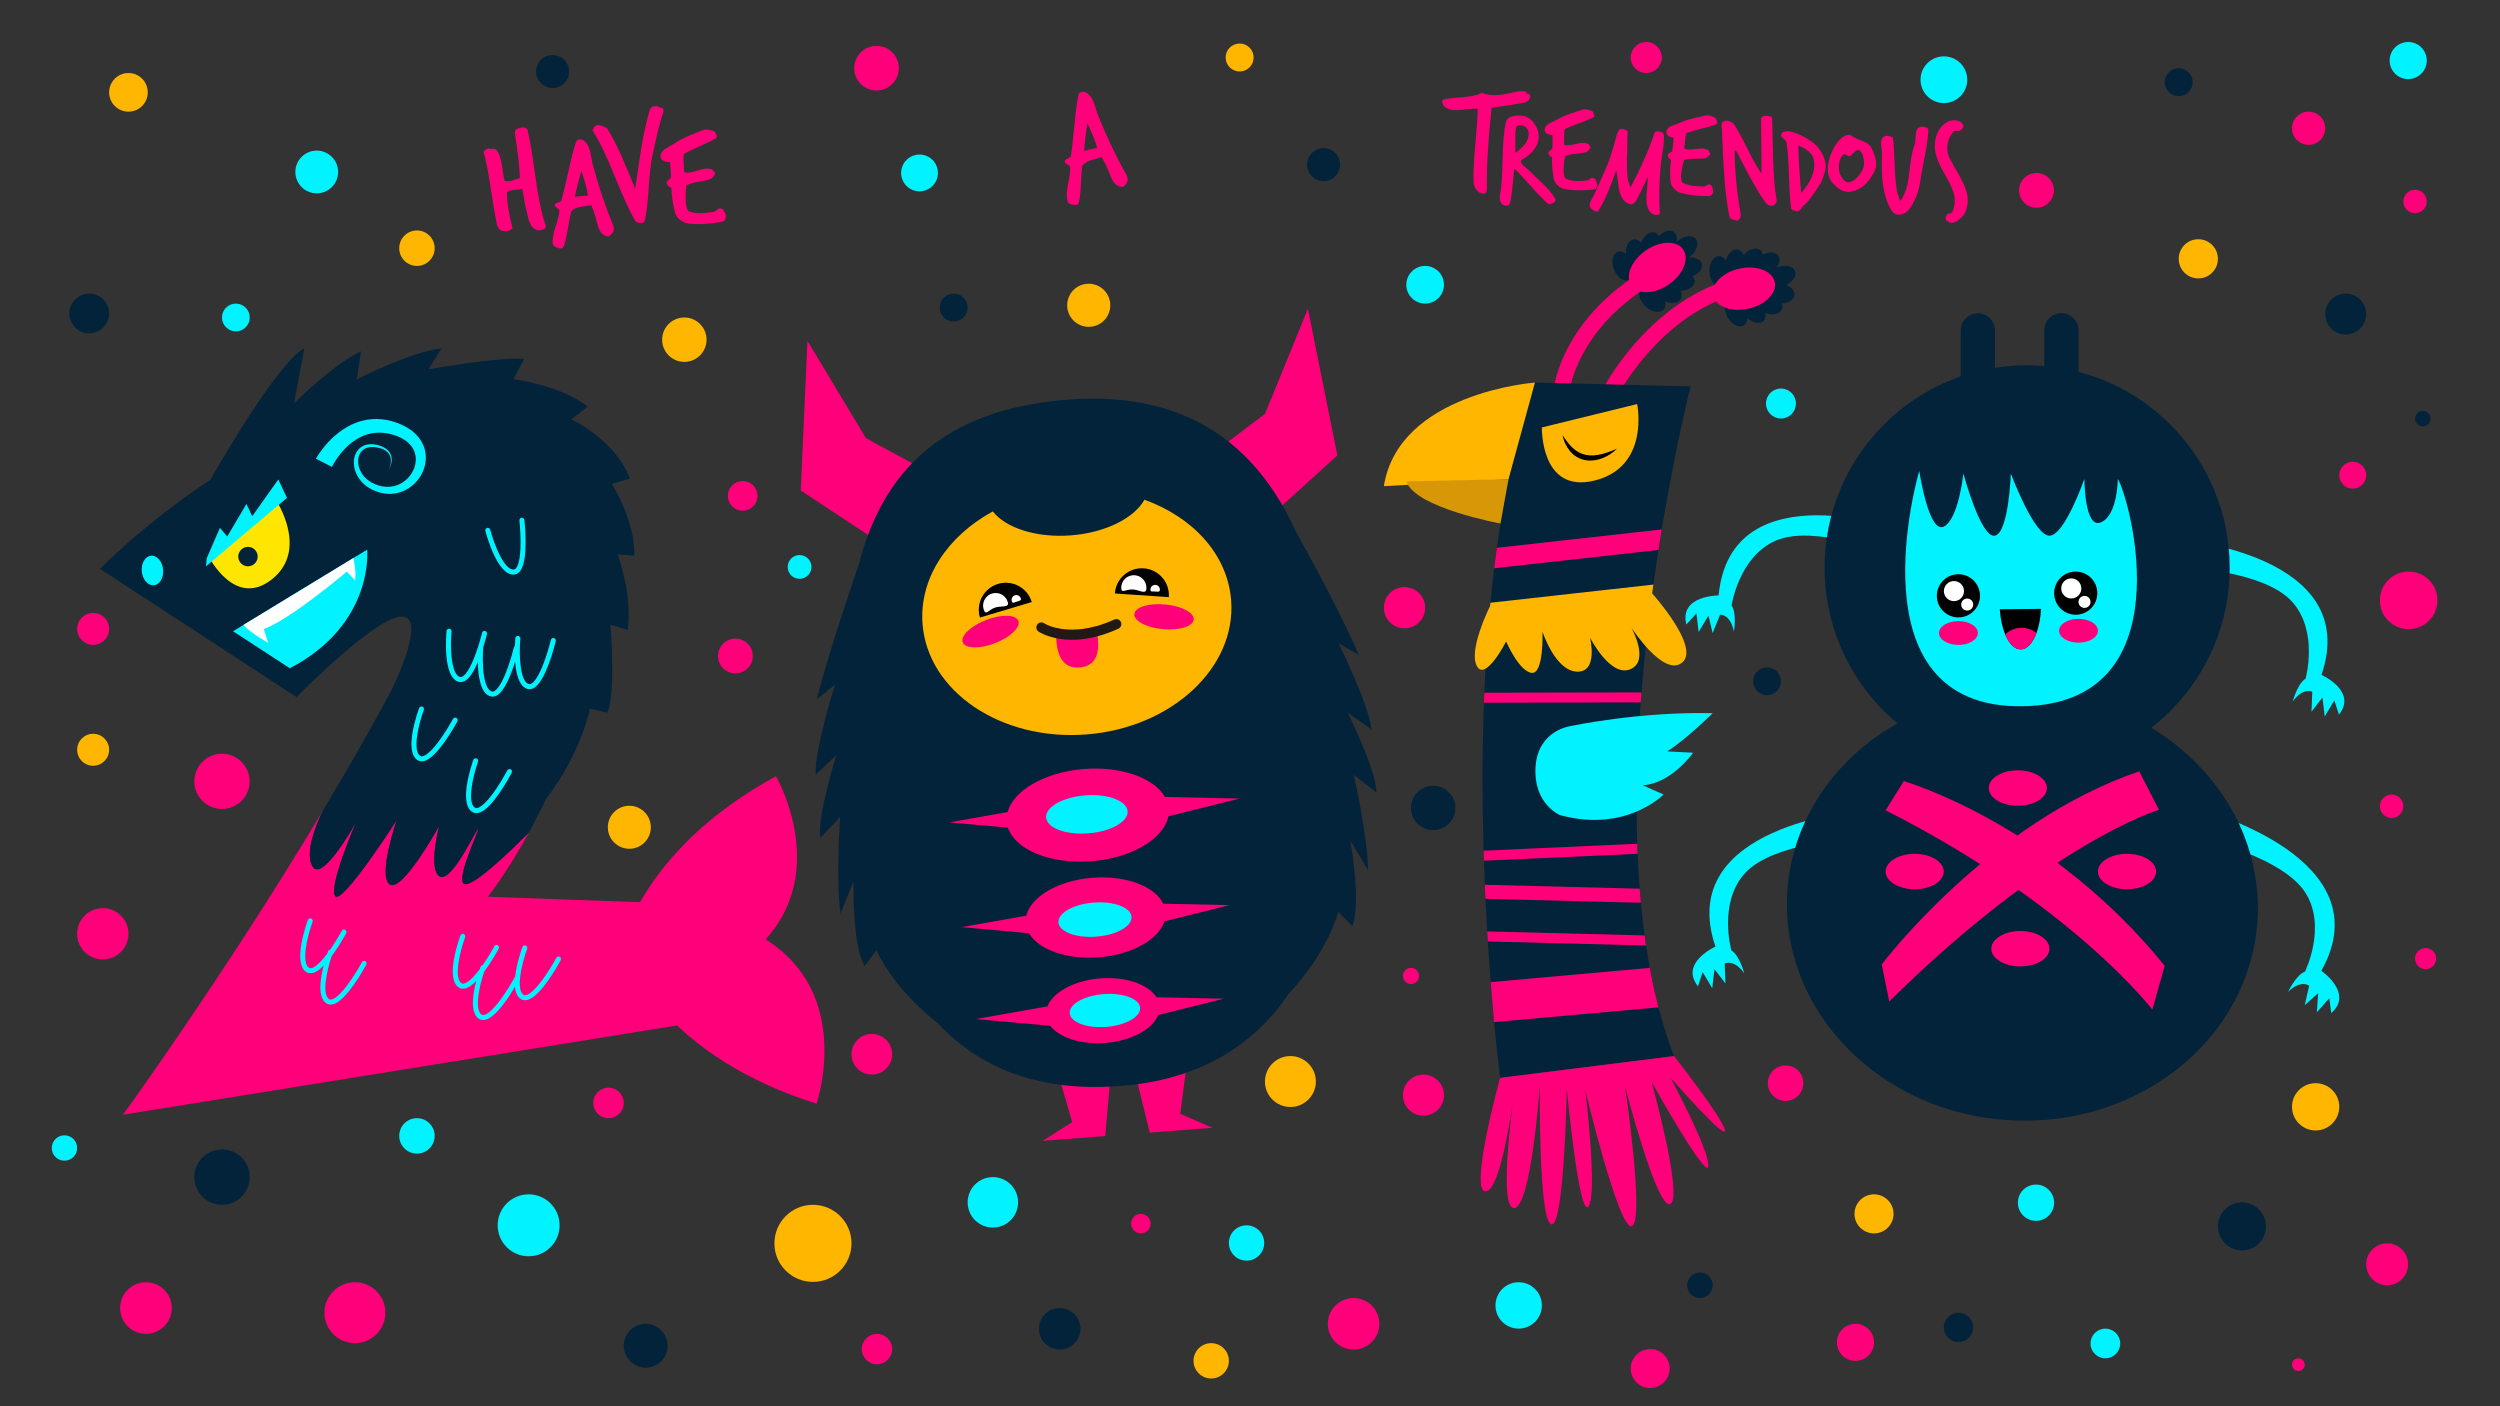 <?xml version="1.0" encoding="utf-8"?>
<!-- Generator: Adobe Illustrator 16.0.0, SVG Export Plug-In . SVG Version: 6.00 Build 0)  -->
<!DOCTYPE svg PUBLIC "-//W3C//DTD SVG 1.1//EN" "http://www.w3.org/Graphics/SVG/1.1/DTD/svg11.dtd">
<svg version="1.1" id="Capa_1" xmlns="http://www.w3.org/2000/svg" xmlns:xlink="http://www.w3.org/1999/xlink" x="0px" y="0px"
	 width="2560px" height="1440px" viewBox="0 0 2560 1440" enable-background="new 0 0 2560 1440" xml:space="preserve">
<rect x="0" y="0" width="2560" height="1440" fill="#333333" stroke="none"/>
<path fill="#03233A" d="M1828.904,291.875c7.039-3.342,11.116-9.533,9.222-14.381c-2.031-5.196-10.149-6.878-18.133-3.758
	c-0.303,0.118-0.591,0.251-0.883,0.379c3.238-4.47,4.062-9.457,1.621-12.684c-2.918-3.858-9.523-3.926-15.686-0.506
	c-0.354-2.123-1.296-3.917-2.872-5.091c-4.241-3.159-11.448-0.735-16.549,5.382c-1.338-3.109-3.553-5.27-6.325-5.733
	c-4.943-0.825-9.959,4.031-11.952,11.155c-1.95-2.809-4.578-4.5-7.409-4.385c-5.574,0.229-9.809,7.356-9.457,15.921
	c0.351,8.565,5.153,15.323,10.727,15.095c4.097-0.168,7.461-4.067,8.822-9.519c1.165,1.245,2.567,2.085,4.161,2.351
	c3.448,0.575,6.936-1.61,9.406-5.402c0.013,0.009,0.021,0.021,0.034,0.03c3.069,2.286,7.691,1.651,11.945-1.19
	c0.124,0.208,0.246,0.419,0.395,0.615c2.7,3.571,8.562,3.893,14.305,1.21c-1.501,2.479-1.971,5.108-1.063,7.43
	c0.565,1.449,1.618,2.613,2.995,3.487c-3.192,1.558-5.335,3.991-5.602,6.895c-0.023,0.245-0.015,0.487-0.011,0.73
	c-5.113-0.171-9.375,1.729-10.776,5.289c-0.006,0.014-0.008,0.029-0.014,0.043c-4.1-1.918-8.214-1.935-10.84,0.372
	c-1.214,1.066-1.963,2.52-2.296,4.192c-4.032-3.913-8.947-5.451-12.516-3.433c-4.855,2.746-5.371,11.021-1.151,18.482
	s11.577,11.284,16.433,8.538c2.466-1.395,3.807-4.218,3.982-7.634c5.451,5.001,12.272,6.481,16.038,3.173
	c2.111-1.855,2.854-4.86,2.35-8.207c7.561,2.507,14.961,0.764,16.898-4.157c0.719-1.829,0.574-3.85-0.246-5.84
	c7.039-0.345,12.615-3.887,13.06-8.704C1837.902,297.848,1834.326,293.91,1828.904,291.875z"/>
<path fill="#03233A" d="M1742.745,270.328c-1.093-4.505-6.682-7.159-13.318-6.771c0.573-0.403,1.142-0.827,1.694-1.295
	c6.543-5.538,8.925-13.479,5.32-17.738c-3.604-4.258-11.83-3.22-18.373,2.318c-0.458,0.388-0.891,0.791-1.308,1.2
	c0.913-4.566-0.086-8.682-3.046-10.679c-4.01-2.706-10.281-0.629-15.004,4.602c-1.021-1.894-2.494-3.286-4.365-3.886
	c-5.037-1.615-11.069,3.013-13.914,10.452c-2.272-2.508-5.068-3.835-7.841-3.375c-4.944,0.821-8.116,7.039-7.694,14.425
	c-2.756-2.026-5.79-2.774-8.43-1.748c-5.2,2.021-6.896,10.137-3.791,18.126c3.106,7.989,9.84,12.827,15.039,10.806
	c3.82-1.485,5.74-6.265,5.263-11.863c1.506,0.801,3.104,1.141,4.698,0.876c3.448-0.573,6.04-3.77,7.149-8.158
	c0.015,0.005,0.027,0.012,0.042,0.017c3.644,1.168,7.812-0.93,10.916-4.996c0.185,0.157,0.368,0.317,0.572,0.454
	c3.941,2.659,10.065,0.693,14.758-4.343c-0.188,2.234,0.322,4.276,1.635,5.827c1.326,1.566,3.279,2.41,5.542,2.583
	c-4.241,2.8-6.609,6.785-5.712,10.485c0.059,0.239,0.145,0.466,0.228,0.694c-4.893,1.495-8.31,4.672-8.482,8.495
	c-0.001,0.015,0.002,0.03,0.001,0.045c-4.499-0.486-8.398,0.83-10.135,3.864c-0.803,1.402-1.04,3.02-0.813,4.71
	c-5.082-2.396-10.231-2.259-12.953,0.806c-3.704,4.171-1.512,12.167,4.897,17.859c6.409,5.692,14.607,6.925,18.313,2.754
	c1.881-2.118,2.235-5.224,1.295-8.512c6.777,2.966,13.71,2.156,16.2-2.193c1.396-2.439,1.126-5.522-0.435-8.525
	c7.964-0.078,14.401-4.124,14.641-9.407c0.088-1.963-0.705-3.829-2.124-5.446C1739.757,280.187,1743.886,275.029,1742.745,270.328z"
	/>
<polygon fill="#FF007A" points="1216.944,1076.538 1208.547,1140.549 1241.582,1154.853 1177.341,1159.8 1159.414,1087.002 "/>
<polygon fill="#FF007A" points="1079.881,1087.092 1097.98,1149.063 1067.524,1168.256 1131.766,1163.309 1138.335,1088.626 "/>
<path fill="#00F3FF" d="M2228.848,552.056c0,0,190.757,14.542,148.344,139.022c0,0,37.054,16.539,17.93,40.701l-4.771-14.601
	l-9.848,16.504l-2.283-19.503l-11.259,14.649l0.782-20.397c0,0-9.261-5.097-20.017,10.004c0,0,4.834-18.539,13.15-23.431
	c0,0,13.838-48.894-14.229-79.337s-108.064-35.965-123.971-34.351L2228.848,552.056z"/>
<path fill="#00F3FF" d="M1952.198,543.793c0,0-179.931-64.995-192.318,65.929c0,0-40.577-0.118-33.048,29.763l10.34-11.358
	l2.21,19.091l10.083-16.85l4.258,17.98l7.655-18.924c0,0,10.536-0.849,14.149,17.335c0,0,3.198-18.89-2.38-26.763
	c0,0,7.438-50.267,45.524-66.516c38.086-16.249,113.307,11.534,127.15,19.531L1952.198,543.793z"/>
<path fill="#00F3FF" d="M1904.856,830.174c0,0-190.744,14.699-148.229,139.146c0,0-37.04,16.569-17.896,40.715l4.758-14.604
	l9.861,16.495l2.268-19.505l11.271,14.641l-0.8-20.397c0,0,9.256-5.104,20.024,9.987c0,0-4.848-18.534-13.17-23.42
	c0,0-13.877-48.882,14.165-79.349s108.034-36.054,123.941-34.453L1904.856,830.174z"/>
<path fill="#00F3FF" d="M2256.766,830.174c0,0,184.838,49.34,120.277,163.91c0,0,33.385,23.064,10.146,43.302l-2.007-15.229
	l-12.712,14.414l1.339-19.591l-13.759,12.332l4.517-19.907c0,0-8.167-6.711-21.514,6.156c0,0,8.157-17.335,17.231-20.616
	c0,0,22.584-45.52,0.588-80.601c-21.997-35.082-99.617-55.206-115.549-56.542L2256.766,830.174z"/>
<polygon fill="#FF007A" points="1210.672,488.074 1295.412,423.699 1339.304,316.217 1369.447,466.374 1268.078,558.232 "/>
<polygon fill="#FF007A" points="980.522,499.479 886.753,448.744 826.813,349.066 820.001,502.349 934.449,577.744 "/>
<path fill="#FF007A" d="M1723.498,255.323c-6.681-9.514-23.947-8.904-38.566,1.361c-11.929,8.376-18.404,20.593-16.756,29.975
	c-68.105,48.011-76.401,106.542-76.732,109.109l16.294,2.1c0.072-0.562,7.802-55.076,72.112-99.323
	c8.224,2.071,19.356-0.443,29.275-7.408C1723.744,280.872,1730.179,264.837,1723.498,255.323z"/>
<path fill="#FF007A" d="M1817.353,288.72c-2.475-11.358-18.63-17.484-36.084-13.681c-11.718,2.553-21.033,8.934-25.147,16.288
	c-36.844,14.963-64.47,40.374-81.977,60.421c-21.844,25.012-32.855,46.805-33.313,47.72l14.692,7.352
	c0.376-0.75,34.915-68.453,101.701-98.133c5.98,7.227,19.076,10.521,33.007,7.486C1807.686,312.37,1819.828,300.079,1817.353,288.72
	z"/>
<circle fill="#03233A" cx="2075.772" cy="581.402" r="207.414"/>
<ellipse transform="matrix(0.999 0.049 -0.049 0.999 47.377 -99.342)" fill="#03233A" cx="2071.039" cy="926.721" rx="241.143" ry="219.596"/>
<path fill="#03233A" d="M1698.309,1031.533c4.479,17.315,9.735,33.992,15.854,49.88l-178.05,22.286c0,0-2.771-21.187-6.144-57.076
	c-0.602-6.362-1.213-13.197-1.844-20.454c-0.559-6.485-1.118-13.319-1.67-20.471c-1.015-12.896-2.015-26.827-2.951-41.631
	c-0.103-1.697-0.214-3.415-0.314-5.144c-0.111-1.708-0.213-3.415-0.314-5.144c-0.637-10.729-1.244-21.878-1.79-33.385
	c-0.115-2.386-0.221-4.781-0.325-7.198c-0.115-2.386-0.22-4.781-0.324-7.197c-0.334-8.051-0.645-16.255-0.92-24.612
	c-0.06-1.706-0.109-3.423-0.17-5.14c-0.05-1.706-0.1-3.412-0.15-5.129c-1.373-47.271-1.595-98.767,0.342-151.523
	c0.063-1.703,0.125-3.417,0.199-5.141c0.063-1.704,0.136-3.417,0.209-5.13c1.135-27.078,2.852-54.449,5.283-81.689
	c0.156-1.732,0.313-3.474,0.479-5.216c0.156-1.743,0.322-3.484,0.489-5.227c1.146-11.814,2.414-23.595,3.845-35.299
	c0.426-3.502,0.861-6.994,1.317-10.475c0.446-3.502,0.913-6.993,1.4-10.483c8.324-60.178,20.813-118.074,38.998-169.174
	l159.424,3.957c0,0-15.11,59.229-29.527,146.392v0.01c-0.579,3.457-1.149,6.966-1.72,10.516c-0.559,3.468-1.107,6.967-1.658,10.518
	c-1.783,11.439-3.525,23.279-5.214,35.45c-0.238,1.74-0.478,3.491-0.716,5.251c-0.239,1.74-0.478,3.48-0.706,5.241
	c-4.214,31.551-7.965,65.189-10.747,99.898c-0.136,1.702-0.271,3.414-0.395,5.126c-0.135,1.712-0.26,3.424-0.395,5.136
	c-3.496,47.314-5.115,96.412-3.573,144.756c0.061,1.706,0.121,3.423,0.182,5.13c0.061,1.706,0.131,3.423,0.201,5.13
	c0.504,11.989,1.193,23.921,2.122,35.756c0.187,2.408,0.384,4.806,0.581,7.204c0.207,2.408,0.425,4.807,0.653,7.206
	c1.056,11.263,2.329,22.418,3.823,33.435c0.234,1.722,0.469,3.433,0.714,5.154c0.245,1.721,0.5,3.442,0.756,5.154
	c1.164,7.722,2.433,15.354,3.827,22.907c1.269,6.831,2.631,13.582,4.099,20.254
	C1694.984,1018.159,1696.594,1024.896,1698.309,1031.533z"/>
<path fill="#03233A" d="M1380.347,730.111l23.941,16.693c-1.813-23.547-33.556-88.042-33.556-88.042l20.563,11.805
	c-20.078-47.887-64.261-126.084-64.261-126.084l-0.001,0.004c-40.652-89.451-112.504-144.616-233.999-135.26
	c-128.483,9.894-189.249,74.611-213.484,168.21c-0.003,0.008-30.589,88.147-43.099,138.541l18.513-14.813
	c0,0-21.494,68.595-19.681,92.142l21.104-20.162c0,0-20.627,66.469-16.137,84.66l20.001-21.107c0,0-4.484,62.136,0.401,98.834
	l13.361-32.954c0,0-1.624,65.005,11.372,86.661l12.126-16.382c0,0,14.653,37.026,62.931,75.079l0,0
	c42.862,45.785,103.224,70.539,186.711,64.11c80.702-6.214,136.552-41.043,172.556-94.584
	c41.777-44.938,50.573-83.696,50.573-83.696l14.491,14.332c9.527-23.391-2.03-87.381-2.03-87.381l18.249,30.521
	c-0.791-37.014-14.734-97.73-14.734-97.73l22.997,17.796C1410.907,792.639,1380.347,730.111,1380.347,730.111z"/>
<path fill="#FFB600" d="M1571.754,391.762c0,0-139.558,10.231-154.668,106.063l127.627-7.083L1571.754,391.762z"/>
<path fill="#D89707" d="M1536.463,536.066c0,0-87.354-15.876-96.412-43.149l104.662-2.176L1536.463,536.066z"/>
<path fill="#FFB600" d="M1578.88,437.701l97.563-23.954c0,0,13.559,64.91-44.477,78.541
	C1577.206,505.15,1578.88,437.701,1578.88,437.701z"/>
<path d="M1655.799,459.383c-4.033,4.237-9.087,7.489-14.647,9.694c-5.535,2.211-11.862,3.269-18.088,2.046
	c-6.219-1.165-11.929-4.775-15.692-9.56c-3.847-4.745-6.258-10.297-7.372-16.015c3.19,4.874,6.505,9.457,10.445,13.135
	c3.947,3.669,8.589,6.167,13.645,7.142c5.06,1.021,10.458,0.496,15.792-0.748C1645.219,463.773,1650.504,461.775,1655.799,459.383z"
	/>
<path fill="#00F3FF" d="M1609.013,743.359c0,0,69.381-14.8,144.842-13.062c0,0-27.343,27.01-46.647,39.126l26.561,1.367
	c0,0-21.735,31.245-51.439,33.403l21.175,9.391c0,0-38.687,39.698-106.305,20.996c0,0-27.294-11.679-24.775-49.529
	C1574.942,747.201,1609.013,743.359,1609.013,743.359z"/>
<g>
	<line fill="#FF007A" x1="1699.935" y1="552.638" x2="1531.359" y2="571.42"/>
	<path fill="#FF007A" d="M1701.654,542.122c-0.579,3.457-1.149,6.966-1.72,10.516c-0.559,3.468-1.107,6.967-1.658,10.518
		l-168.234,18.739c0.426-3.502,0.861-6.994,1.317-10.475c0.446-3.502,0.913-6.993,1.4-10.483L1701.654,542.122z"/>
</g>
<g>
	<line fill="#FF007A" x1="1680.499" y1="714.122" x2="1519.736" y2="714.456"/>
	<path fill="#FF007A" d="M1680.894,708.996c-0.136,1.702-0.271,3.414-0.395,5.126c-0.135,1.712-0.26,3.424-0.395,5.136
		l-160.567,0.338c0.063-1.703,0.125-3.417,0.199-5.141c0.063-1.704,0.136-3.417,0.209-5.13L1680.894,708.996z"/>
</g>
<g>
	<line fill="#FF007A" x1="1676.713" y1="869.144" x2="1519.346" y2="876.248"/>
	<path fill="#FF007A" d="M1676.914,874.273l-157.398,7.114c-0.06-1.706-0.109-3.423-0.17-5.14c-0.05-1.706-0.1-3.412-0.15-5.129
		l157.336-7.105c0.061,1.706,0.121,3.423,0.182,5.13C1676.773,870.85,1676.844,872.566,1676.914,874.273z"/>
</g>
<g>
	<line fill="#FF007A" x1="1679.617" y1="917.233" x2="1520.76" y2="913.197"/>
	<path fill="#FF007A" d="M1680.271,924.439l-159.186-4.044c-0.115-2.386-0.221-4.781-0.325-7.198
		c-0.115-2.386-0.22-4.781-0.324-7.197l158.601,4.029c0.187,2.408,0.384,4.806,0.581,7.204
		C1679.824,919.642,1680.042,922.04,1680.271,924.439z"/>
</g>
<g>
	<line fill="#FF007A" x1="1684.808" y1="963.027" x2="1523.189" y2="958.924"/>
	<path fill="#FF007A" d="M1685.563,968.183l-162.06-4.115c-0.103-1.697-0.214-3.415-0.314-5.144
		c-0.111-1.708-0.213-3.415-0.314-5.144l161.219,4.094c0.234,1.722,0.469,3.433,0.714,5.154
		C1685.053,964.749,1685.308,966.471,1685.563,968.183z"/>
</g>
<g>
	<line fill="#FF007A" x1="1693.489" y1="1011.344" x2="1528.125" y2="1026.169"/>
	<path fill="#FF007A" d="M1698.309,1031.533l-168.34,15.09c-0.602-6.362-1.213-13.197-1.844-20.454
		c-0.559-6.485-1.118-13.319-1.67-20.471l162.936-14.608c1.269,6.831,2.631,13.582,4.099,20.254
		C1694.984,1018.159,1696.594,1024.896,1698.309,1031.533z"/>
</g>
<path fill="#FFB600" d="M1691.871,607.679l-0.039,0.003c0.17-1.278,0.34-2.555,0.515-3.825c0.238-1.761,0.477-3.511,0.716-5.251
	l-166.865,18.588c-0.105,1.108-0.208,2.216-0.312,3.324c-2.052,4.135-21.986,45.143-13.701,61.27
	c8.729,16.993,30.107-24.931,30.107-24.931s12.863,30.105,25.836,32.14c12.973,2.034,11.358-42.172,11.358-42.172
	s12.903,40.036,35.252,40.933c22.348,0.897,13.407-34.932,13.407-34.932s20.678,40.913,41.223,32.521
	c20.546-8.392,1.062-42.771,1.062-42.771s33.227,51.496,52.121,35.874S1691.871,607.679,1691.871,607.679z"/>
<path fill="#FF007A" d="M750.664,1040.835l-624.723,100.63c0,0,103.803-142.771,204.634-311.221l0.01-0.001
	c0,0-20.596,39.266-10.624,56.862c9.822,17.333,43.564-43.242,44.583-45.064c-0.783,1.81-27.681,64.223-21.512,75.31
	C349.291,928.604,406.149,840,406.149,840s-19.698,57.119-6.997,65.68c12.558,8.471,49.582-58.108,50.397-59.581
	c-0.251,1.015-11.399,45.538,0.911,51.475c12.451,6.006,37.047-48.497,39.091-48.696s-26.777,58.584-12.021,56.493
	c14.756-2.081,64.131-53.02,64.131-53.02c-13.267,24.303-27.43,46.619-41.886,65.92l235.037,8.43L750.664,1040.835z"/>
<path fill="#FF007A" d="M635.792,971.118c0,0,19.31-100.286,158.795-176.274c0,0,60.013,103.626-20.173,176.595l-164.1,36.815
	L635.792,971.118z"/>
<path fill="#FF007A" d="M646.254,987.971c0,0,38.348,94.654,189.9,142.219c0,0,38.829-113.279-53.959-169.354l-168.122-4.369
	L646.254,987.971z"/>
<path fill="#03233A" d="M649.675,569.109c0.544-36.678-23.176-73.565-23.176-73.565l18.557-5.423
	c-15.283-40.291-60.089-60.675-60.089-60.675l16.786-12.988c-26.361-21.67-76.001-28.17-76.001-28.17l10.878-20.665
	c-24.004-2.814-98.007,10.604-98.007,10.604l13.383-21.425c-30.658,2.995-86.663,31.677-86.663,31.677l4.409-28.802
	c-27.666,12.503-68.577,53.124-68.577,53.124l10.5-56.221c-27.93,14.672-91.838,126.814-96.306,134.698
	c-68.614,45.293-112.921,91.235-112.921,91.235l201.026,131.21c183.98-181.068,97.305-6.8,97.305-6.8
	c-15.23,28.384-31.208,56.84-47.487,84.841c-7.526,12.94-15.114,25.783-22.705,38.481c0,0-20.596,39.266-10.624,56.862
	c9.822,17.333,43.564-43.242,44.583-45.064c-0.783,1.81-27.681,64.223-21.512,75.31C349.291,928.604,406.149,840,406.149,840
	s-19.698,57.119-6.997,65.68c12.558,8.471,49.582-58.108,50.397-59.581c-0.251,1.015-11.399,45.538,0.911,51.475
	c12.451,6.006,37.047-48.497,39.091-48.696s-26.777,58.584-12.021,56.493c14.756-2.081,64.131-53.02,64.131-53.02
	c2.522-4.6,4.996-9.268,7.443-14.005c3.471-6.719,6.87-13.568,10.186-20.525v0.003c35.61-45.757,44.812-92.089,44.812-92.089
	l17.922,3.924c8.834-20.465,3.069-90.057,3.069-90.057l17.561,5.507c5.293-35.594-10.14-77.418-10.14-77.418L649.675,569.109z"/>
<path fill="#FFB600" d="M1260.684,614.659c5.327,69.176-61.087,130.706-148.354,137.425s-162.317-43.917-167.644-113.093
	c-3.604-46.796,25.636-90.098,71.955-115.291c13.249,16.91,44.507,27.252,79.991,24.52c35.484-2.732,64.792-17.738,75.295-36.477
	C1221.556,529.548,1257.08,567.862,1260.684,614.659z"/>
<path d="M1003.458,632.365c-4.381-14.654,3.946-30.086,18.601-34.467s30.086,3.946,34.467,18.6"/>
<path fill="#FFFFFF" d="M1031.844,616.118c2.214,6.774-6.094,3.827-12.868,6.041c-6.774,2.213-9.449,8.75-11.663,1.976
	c-2.214-6.774,1.483-14.06,8.257-16.273C1022.345,605.647,1029.63,609.344,1031.844,616.118z"/>
<path fill="#FFFFFF" d="M1045.273,612.646c0.85,2.529-1.803,2.662-4.333,3.511c-2.53,0.85-3.978,2.094-4.828-0.435
	c-0.85-2.53,0.513-5.269,3.042-6.119C1041.685,608.754,1044.424,610.116,1045.273,612.646z"/>
<ellipse transform="matrix(0.933 -0.361 0.361 0.933 -165.042 409.394)" fill="#FF007A" cx="1013.855" cy="646.686" rx="30.487" ry="12.703"/>
<ellipse transform="matrix(-0.996 -0.093 0.093 -0.996 2321.158 1371.317)" fill="#FF007A" cx="1192.688" cy="631.309" rx="30.486" ry="12.703"/>
<path d="M1141.641,607.7c1.047-15.259,14.265-26.781,29.525-25.734c15.259,1.046,26.781,14.265,25.734,29.524"/>
<path fill="#FFFFFF" d="M1173.927,602.463c-0.308,7.12-7.05,1.441-14.17,1.134c-7.12-0.307-11.921,4.873-11.614-2.247
	c0.308-7.12,6.329-12.643,13.448-12.335C1168.711,589.322,1174.234,595.343,1173.927,602.463z"/>
<path fill="#FFFFFF" d="M1187.72,603.93c-0.094,2.667-2.624,1.859-5.291,1.765c-2.667-0.093-4.46,0.563-4.367-2.104
	c0.094-2.667,2.331-4.753,4.998-4.659C1185.727,599.026,1187.813,601.263,1187.72,603.93z"/>
<path fill="#FF007A" d="M1104.204,683.577c-17.618,0.777-22.06-15.868-22.661-30.069c-0.167-3.791-0.056-7.401,0.157-10.462
	c8.915,2.156,22.417,3.222,40.088-1.601c0.849,3.181,1.604,6.611,2.106,10.091C1126.094,666.672,1123.647,682.72,1104.204,683.577z"
	/>
<g>
	<path fill="#211915" d="M1145.259,643.758c-7.598,3.477-14.722,6.006-21.365,7.779c-8.158,2.163-15.554,3.21-22.171,3.501
		c-7.877,0.348-14.643-0.371-20.179-1.53c-11.278-2.322-17.522-6.399-18.08-6.773c-2.362-1.595-2.979-4.787-1.397-7.148
		c1.583-2.349,4.775-2.966,7.123-1.396c0.451,0.29,4.715,2.985,12.51,4.856c8.915,2.156,22.417,3.222,40.088-1.601
		c5.941-1.627,12.343-3.905,19.195-7.04c2.588-1.183,5.638-0.042,6.82,2.532C1148.986,639.525,1147.846,642.575,1145.259,643.758z"
		/>
</g>
<path fill="#00F3FF" d="M323.521,469.756l0.221-0.403l0.182-0.319l0.351-0.599c0.232-0.392,0.462-0.766,0.694-1.139
	c0.463-0.744,0.932-1.466,1.407-2.18c0.953-1.423,1.931-2.81,2.946-4.164c2.028-2.709,4.181-5.311,6.473-7.803
	c4.582-4.976,9.719-9.533,15.479-13.369c1.433-0.966,2.925-1.861,4.433-2.726c1.518-0.855,3.072-1.654,4.657-2.398
	c1.595-0.728,3.207-1.425,4.867-2.019c0.82-0.317,1.666-0.578,2.499-0.862l1.268-0.381c0.422-0.128,0.845-0.252,1.274-0.36
	c6.821-1.855,14.019-2.392,20.948-1.648c3.466,0.371,6.867,1.042,10.161,1.958c0.411,0.116,0.826,0.223,1.233,0.348l1.218,0.383
	c0.404,0.131,0.814,0.25,1.213,0.393l1.197,0.425c1.596,0.556,3.181,1.195,4.748,1.891c3.132,1.399,6.198,3.074,9.09,5.107
	c2.888,2.035,5.606,4.43,7.95,7.225c2.346,2.785,4.308,5.97,5.676,9.407c1.375,3.433,2.148,7.098,2.301,10.745
	c0.161,3.649-0.295,7.273-1.246,10.707c-0.951,3.437-2.393,6.691-4.229,9.671c-3.671,5.959-8.909,10.867-15.073,14.049
	c-3.078,1.59-6.381,2.742-9.771,3.392c-3.389,0.655-6.857,0.801-10.247,0.475c-1.696-0.157-3.37-0.444-5.014-0.82
	c-1.648-0.39-3.236-0.861-4.803-1.424c-3.133-1.123-6.158-2.615-8.937-4.496c-2.778-1.879-5.307-4.148-7.433-6.752
	c-2.127-2.602-3.856-5.532-5.053-8.673c-1.195-3.139-1.866-6.491-1.854-9.876c0.018-3.375,0.724-6.814,2.353-9.871
	c0.812-1.523,1.852-2.939,3.097-4.151c1.244-1.212,2.687-2.216,4.238-2.954c1.549-0.746,3.199-1.221,4.853-1.478
	c1.656-0.257,3.318-0.292,4.947-0.168c1.628,0.126,3.227,0.401,4.78,0.795c1.554,0.392,3.07,0.875,4.55,1.521
	c1.478,0.633,2.911,1.406,4.227,2.366c1.317,0.953,2.504,2.116,3.441,3.458c0.938,1.34,1.607,2.861,1.957,4.432
	c0.354,1.573,0.417,3.182,0.259,4.748c-0.151,1.569-0.515,3.098-1.01,4.57c-0.502,1.47-1.127,2.895-1.909,4.226
	c0.672-1.388,1.176-2.848,1.553-4.33c0.369-1.484,0.601-3,0.625-4.509c0.03-1.508-0.156-3.01-0.593-4.418
	c-0.436-1.409-1.144-2.709-2.066-3.826c-0.923-1.117-2.048-2.057-3.293-2.813c-1.242-0.762-2.592-1.357-3.99-1.827
	c-2.804-0.908-5.773-1.543-8.667-1.592c-2.893-0.06-5.756,0.487-8.15,1.815c-2.402,1.31-4.271,3.396-5.396,5.865
	c-1.14,2.468-1.563,5.274-1.417,8.048c0.15,2.781,0.866,5.541,2.013,8.099c1.148,2.561,2.733,4.922,4.63,6.986
	c1.897,2.067,4.111,3.835,6.526,5.274c2.417,1.439,5.032,2.551,7.752,3.352c2.74,0.811,5.5,1.298,8.263,1.389
	c5.519,0.213,10.964-1.199,15.603-3.977c4.646-2.761,8.482-6.845,10.994-11.547c2.52-4.694,3.682-10.023,3.146-15.029
	c-0.263-2.502-0.938-4.917-1.995-7.148c-1.056-2.233-2.494-4.284-4.233-6.11c-3.477-3.667-8.147-6.394-13.26-8.312
	c-1.282-0.477-2.585-0.921-3.93-1.291l-1.002-0.287c-0.334-0.097-0.671-0.168-1.006-0.255l-1.005-0.249
	c-0.335-0.081-0.673-0.142-1.009-0.214c-2.688-0.565-5.386-0.914-8.064-1.028c-2.679-0.124-5.337,0.03-7.948,0.397
	c-2.613,0.361-5.173,0.995-7.667,1.838c-4.987,1.695-9.69,4.305-13.993,7.596c-4.308,3.285-8.231,7.218-11.729,11.544
	c-1.749,2.163-3.391,4.429-4.913,6.758c-0.761,1.164-1.486,2.347-2.174,3.532c-0.342,0.592-0.675,1.186-0.989,1.772l-0.454,0.867
	l-0.207,0.413l-0.091,0.189l-0.039,0.083l-0.014,0.031c-0.009,0.019-0.002,0.008,0.005-0.006L323.521,469.756z"/>
<path fill="#FFE600" d="M214.027,570.407l68.555-58.327c0,0,34.01,50.685-3.962,81.001
	C240.647,623.398,214.027,570.407,214.027,570.407z"/>
<circle fill="#03233A" cx="253.927" cy="569.932" r="9.949"/>
<polygon fill="#00F3FF" points="211.699,571.583 225.198,540.541 232.675,549.347 252.363,516.051 258.282,528.592 284.984,490.985 
	293.863,509.797 210.928,579.948 "/>
<path fill="#00F3FF" d="M375.986,562.842c0,0,7.713,76.015-79.163,121.465l-58.144-37.9l10.498-6.39l112.767-68.633L375.986,562.842
	z"/>
<path fill="#FFFFFF" d="M363.575,594.221l-8.43-8.885c0,0-57.157,48.573-85.04,58.858l4.463,14.008c0,0-16.737-9.012-25.391-18.185
	l112.767-68.633C363.139,577.395,364.793,587.674,363.575,594.221z"/>
<g>
	<path fill="#00F3FF" d="M374.079,984.263c-1.249-0.674-2.805-0.206-3.478,1.042c-0.049,0.091-4.941,9.139-11.327,18.407
		c-10.864,15.77-16.951,19.145-19.613,19.753c-1.514,0.347-2.363-0.1-2.869-0.467c-7.155-5.183-2.368-28.453,2.848-43.907
		c7.58-10.157,13.726-21.359,14.865-23.475c0.672-1.248,0.206-2.806-1.042-3.478c-1.25-0.674-2.805-0.206-3.478,1.042
		c-0.049,0.09-4.921,9.104-11.303,18.371c-0.241,0.35-0.476,0.686-0.712,1.022c-0.91,0.126-1.724,0.725-2.062,1.647
		c-0.164,0.446-0.457,1.262-0.83,2.351c-8.644,11.521-13.679,14.23-16.033,14.769c-1.516,0.347-2.364-0.1-2.869-0.467
		c-7.652-5.544-1.646-31.776,3.938-47.009c0.488-1.331-0.196-2.806-1.526-3.294c-1.333-0.485-2.806,0.195-3.294,1.526
		c-1.616,4.405-15.404,43.315-2.129,52.935c1.433,1.038,3.083,1.565,4.855,1.565c0.706,0,1.432-0.084,2.171-0.253
		c3.543-0.811,7.407-3.673,11.226-7.526c-3.462,13.482-6.262,32.089,2.362,38.338c1.433,1.038,3.083,1.566,4.856,1.566
		c0.706,0,1.432-0.084,2.17-0.253c13.714-3.136,32.247-36.892,34.314-40.729C375.793,986.492,375.327,984.936,374.079,984.263z"/>
	<path fill="#00F3FF" d="M573.167,979.792c-1.25-0.673-2.805-0.205-3.478,1.042c-0.049,0.09-4.921,9.104-11.303,18.372
		c-10.878,15.798-16.973,19.18-19.637,19.789c-1.518,0.347-2.364-0.1-2.869-0.467c-7.652-5.544-1.646-31.777,3.938-47.01
		c0.488-1.331-0.195-2.806-1.526-3.294c-1.33-0.487-2.806,0.195-3.294,1.526c-0.949,2.589-6.098,17.092-7.492,30.565
		c-0.282,0.215-0.526,0.487-0.705,0.819c-0.049,0.09-4.921,9.104-11.303,18.372c-10.879,15.799-16.973,19.18-19.637,19.789
		c-1.515,0.346-2.363-0.101-2.869-0.467c-7.155-5.184-2.369-28.452,2.847-43.906c7.581-10.157,13.727-21.36,14.867-23.477
		c0.672-1.248,0.206-2.806-1.042-3.478c-1.25-0.674-2.805-0.205-3.478,1.042c-0.049,0.09-4.921,9.104-11.303,18.372
		c-0.24,0.349-0.475,0.684-0.71,1.021c-0.911,0.125-1.726,0.726-2.064,1.648c-0.164,0.446-0.457,1.264-0.831,2.354
		c-8.644,11.519-13.678,14.228-16.032,14.766c-1.516,0.347-2.363-0.1-2.87-0.467c-7.652-5.543-1.646-31.776,3.938-47.009
		c0.488-1.331-0.196-2.806-1.526-3.294c-1.333-0.485-2.806,0.195-3.294,1.526c-1.616,4.405-15.404,43.316-2.129,52.935
		c1.433,1.038,3.083,1.566,4.855,1.566c0.706,0,1.432-0.084,2.17-0.253c3.543-0.81,7.407-3.672,11.226-7.525
		c-3.462,13.482-6.261,32.088,2.363,38.337c1.433,1.038,3.083,1.565,4.855,1.565c0.706,0,1.432-0.084,2.17-0.253
		c10.458-2.392,23.711-22.579,30.335-33.736c0.505,5.249,2.121,9.653,5.528,12.122c1.433,1.038,3.083,1.565,4.855,1.565
		c0.706,0,1.432-0.084,2.171-0.253c13.713-3.136,32.247-36.891,34.314-40.729C574.881,982.021,574.415,980.464,573.167,979.792z"/>
</g>
<g>
	<path fill="#00F3FF" d="M567.174,653.353c-1.382-0.33-2.764,0.524-3.092,1.903c-0.023,0.1-2.418,10.104-6.199,20.705
		c-6.433,18.037-11.444,22.867-13.858,24.141c-1.376,0.726-2.311,0.512-2.892,0.29c-8.822-3.385-9.781-30.279-8.313-46.436
		c0.128-1.412-0.912-2.66-2.324-2.789c-1.41-0.136-2.66,0.911-2.789,2.323c-0.096,1.052-0.336,3.963-0.478,7.896
		c-0.494,0.348-0.873,0.862-1.023,1.496c-0.023,0.1-2.418,10.104-6.199,20.705c-6.432,18.037-11.443,22.867-13.858,24.141
		c-1.376,0.726-2.31,0.512-2.892,0.289c-8.604-3.3-9.728-28.957-8.417-45.212c2.112-6.723,3.449-12.129,3.801-13.592
		c0.331-1.378-0.518-2.765-1.896-3.096c-1.379-0.331-2.765,0.518-3.096,1.896c-0.017,0.07-1.229,5.082-3.284,11.757
		c-0.293,0.376-0.489,0.835-0.535,1.346c-0.013,0.137-0.028,0.312-0.045,0.51c-0.71,2.24-1.504,4.621-2.372,7.037
		c-6.482,18.053-11.511,22.878-13.931,24.147c-1.378,0.724-2.311,0.507-2.893,0.282c-8.814-3.406-9.708-30.302-8.201-46.456
		c0.132-1.412-0.905-2.663-2.317-2.794c-1.407-0.14-2.662,0.905-2.794,2.316c-0.438,4.672-3.83,45.815,11.461,51.723
		c0.963,0.372,1.953,0.557,2.951,0.557c1.395,0,2.805-0.362,4.178-1.082c5.124-2.688,9.711-10.594,13.41-19.264
		c0.287,13.695,2.601,31.059,12.141,34.718c0.958,0.368,1.941,0.55,2.933,0.55c1.401,0,2.817-0.365,4.195-1.092
		c8.188-4.321,14.975-21.994,18.945-34.782c0.918,12.046,3.843,24.644,11.804,27.698c0.958,0.368,1.941,0.55,2.933,0.55
		c1.401,0,2.817-0.365,4.195-1.092c12.442-6.565,21.647-43.956,22.656-48.198C569.405,655.065,568.553,653.681,567.174,653.353z"/>
	<path fill="#00F3FF" d="M467.362,735.141c-1.25-0.673-2.805-0.205-3.478,1.042c-0.049,0.09-4.921,9.104-11.303,18.371
		c-10.878,15.798-16.972,19.18-19.637,19.789c-1.517,0.348-2.364-0.101-2.869-0.467c-7.652-5.543-1.646-31.776,3.938-47.009
		c0.488-1.331-0.196-2.806-1.526-3.294c-1.334-0.485-2.806,0.195-3.294,1.526c-1.616,4.405-15.404,43.316-2.129,52.935
		c1.433,1.038,3.083,1.565,4.855,1.565c0.706,0,1.432-0.084,2.171-0.253c13.713-3.136,32.247-36.891,34.314-40.729
		C469.076,737.37,468.61,735.813,467.362,735.141z"/>
	<path fill="#00F3FF" d="M522.949,787.797c-1.254-0.655-2.806-0.175-3.466,1.081c-0.048,0.091-4.84,9.191-11.124,18.53
		c-10.69,15.888-16.74,19.33-19.394,19.968c-1.514,0.36-2.365-0.074-2.875-0.436c-7.712-5.459-1.995-31.756,3.421-47.049
		c0.473-1.337-0.227-2.804-1.563-3.277c-1.337-0.471-2.803,0.227-3.276,1.563c-1.567,4.423-14.927,43.483-1.548,52.954
		c1.418,1.004,3.04,1.514,4.775,1.514c0.737,0,1.495-0.092,2.266-0.277c13.678-3.286,31.839-37.243,33.864-41.104
		C524.688,790.008,524.205,788.456,522.949,787.797z"/>
	<path fill="#00F3FF" d="M525.521,588.39c0.056,0.001,0.112,0.002,0.168,0.002c2.408,0,4.601-1.012,6.35-2.935
		c9.469-10.403,5.417-48.697,4.923-53.03c-0.16-1.409-1.438-2.419-2.84-2.26c-1.409,0.16-2.421,1.432-2.261,2.84
		c0.012,0.102,1.16,10.324,1.208,21.58c0.082,19.149-2.989,25.396-4.827,27.415c-1.046,1.149-1.989,1.261-2.622,1.255
		c-9.447-0.184-19.491-25.151-23.603-40.845c-0.359-1.371-1.757-2.192-3.134-1.833c-1.371,0.359-2.192,1.761-1.833,3.133
		C498.239,548.252,509.131,588.071,525.521,588.39z"/>
</g>
<ellipse transform="matrix(0.995 -0.097 0.097 0.995 -56.059 17.958)" fill="#00F3FF" cx="156.269" cy="584.301" rx="10.953" ry="15.216"/>
<path fill="#00F3FF" d="M2168.625,490.369c0,0,0,36.965-17.113,44.495c-17.113,7.53-17.113-44.495-17.113-44.495
	s-19.852,57.501-35.596,58.186c-15.745,0.685-39.703-63.662-39.703-63.662s-2.054,60.934-16.43,63.667
	c-14.375,2.733-32.162-63.667-32.162-63.667s-4.91,47.225-20.258,54.417c-15.349,7.191-24.933-57.155-24.933-57.155
	s-71.915,243.542,105.722,241.048C2236.955,720.875,2182.315,513.644,2168.625,490.369z"/>
<circle cx="2005.407" cy="610.112" r="22.108"/>
<circle fill="#FFFFFF" cx="2000.847" cy="605.28" r="10.301"/>
<circle fill="#FFFFFF" cx="2014.405" cy="619.063" r="6.16"/>
<circle cx="2125.543" cy="607.391" r="22.108"/>
<circle fill="#FFFFFF" cx="2120.983" cy="602.56" r="10.301"/>
<circle fill="#FFFFFF" cx="2134.541" cy="616.342" r="6.16"/>
<path d="M2089.957,623.482c-0.389,9.33-2.041,17.835-4.581,24.681c-3.797,10.228-9.574,16.767-16.11,16.831
	c-6.28,0.061-11.978-5.873-15.953-15.35c-2.938-6.981-4.93-15.89-5.539-25.75L2089.957,623.482z"/>
<path fill="#FF007A" d="M2085.376,648.163c-3.797,10.228-9.574,16.767-16.11,16.831c-6.28,0.061-11.978-5.873-15.953-15.35
	c4.322-4.142,10.186-6.711,16.648-6.774C2075.781,642.813,2081.149,644.801,2085.376,648.163z"/>
<ellipse fill="#FF007A" cx="2005.407" cy="648.197" rx="19.894" ry="12.193"/>
<ellipse fill="#FF007A" cx="2128.381" cy="645.887" rx="19.895" ry="12.193"/>
<path fill="#FF007A" d="M1926.854,987.613c0,0,109.262-145.309,263.792-197.803l20.085,39.402c0,0-110.925,33.115-276.155,196.289
	L1926.854,987.613z"/>
<path fill="#FF007A" d="M1949.517,799.87c0,0,149.083,42.98,267.153,189.165l-12.682,44.798c0,0-81.984-107.481-273.136-204.048
	L1949.517,799.87z"/>
<ellipse fill="#FF007A" cx="2066.287" cy="806.964" rx="29.777" ry="18.144"/>
<ellipse fill="#FF007A" cx="2178.053" cy="892.456" rx="29.777" ry="18.144"/>
<ellipse fill="#FF007A" cx="2068.865" cy="971.496" rx="29.777" ry="18.144"/>
<ellipse fill="#FF007A" cx="1960.63" cy="892.456" rx="29.777" ry="18.144"/>
<path fill="#03233A" d="M2110.854,420.546L2110.854,420.546c-9.641,0-17.527-7.887-17.527-17.527v-64.887
	c0-9.64,7.887-17.527,17.527-17.527l0,0c9.641,0,17.527,7.887,17.527,17.527v64.887
	C2128.381,412.659,2120.494,420.546,2110.854,420.546z"/>
<path fill="#03233A" d="M2025.302,420.75L2025.302,420.75c-9.641,0-17.528-7.887-17.528-17.527v-64.887
	c0-9.64,7.888-17.528,17.527-17.528h0.001c9.64,0,17.527,7.888,17.527,17.528v64.887
	C2042.829,412.863,2034.941,420.75,2025.302,420.75z"/>
<path fill="#FF007A" d="M1714.162,1081.413c0,0,47.275,59.736,52.025,75.262c4.751,15.524-55.684-53.252-55.684-53.252
	s39.276,72.873,38.844,90.323c-0.434,17.45-58.246-86.2-58.246-86.2s32.854,118.438,19.302,125.291
	c-13.553,6.854-46.346-120.296-46.346-120.296s20.1,136.079,7.164,142.947c-12.937,6.869-47.838-138.821-47.838-138.821
	s12.786,105.597,3.217,118.712c-9.57,13.115-22.181-120.21-22.181-120.21s-2.605,141.683-15.822,138.528
	c-13.217-3.155-11.83-141.782-11.83-141.782s-8.729,124.064-26.217,125.172c-17.488,1.106,0.453-121.703,0.453-121.703
	s-12.981,104.958-29.866,104.539c-16.884-0.419,14.975-116.224,14.975-116.224L1714.162,1081.413z"/>
<path fill="#FF007A" d="M540.048,132.641c2.353,9.229,4.916,24.175,7.686,44.836c2.688,19.575,5.442,34.413,8.261,44.509
	c0.892,3.192,1.841,6.205,2.855,9.033c0.201,0.72,0.086,1.501-0.345,2.345c-0.431,0.842-1.06,1.379-1.883,1.609
	c-2.886,0.806-4.864,1.079-5.935,0.824c-4.55-1.174-7.7-4.905-9.455-11.188c-0.345-1.237-0.807-3.19-1.386-5.861
	c-0.579-2.671-1.041-4.624-1.386-5.86c-0.575-2.06-1.196-5.273-1.859-9.645c-0.665-4.367-1.313-7.685-1.945-9.952
	c-1.416,0.507-3.455,0.855-6.124,1.042c-2.669,0.191-4.57,0.443-5.702,0.759c-1.34,0.374-2.57,0.941-3.691,1.697
	c-0.2,8.831,1.707,21.239,5.726,37.22c-3.102,2.42-6.545,3.215-10.331,2.384c-2.717-0.575-4.59-2.717-5.625-6.426
	c-0.23-0.824-0.462-1.954-0.696-3.388c-0.234-1.434-0.395-2.306-0.48-2.615c-1.244-5.65-3.138-17.005-5.679-34.068
	c-2.103-14.295-4.343-25.499-6.717-33.611c-0.316-1.133,0.279-2.077,1.792-2.833c1.51-0.754,2.324-1.315,2.446-1.682
	c0.82,0.549,2.485,0.751,5,0.604c2.071-0.133,3.516,0.463,4.332,1.79c1.543,2.346,2.761,5.117,3.653,8.31
	c0.633,2.267,1.297,5.942,1.994,11.021c0.695,5.083,1.405,8.912,2.124,11.486c1.496,0.583,3.199,0.719,5.112,0.406
	c1.294-0.137,3.059-0.575,5.298-1.312c2.93-1.039,4.705-1.647,5.323-1.82c-0.446-11.537-2.09-26.182-4.936-43.938
	c-0.596-3.72,0.19-5.884,2.354-6.488C535.142,129.791,538.549,130.06,540.048,132.641z"/>
<path fill="#FF007A" d="M627.345,229.509c0.745,1.67,1.157,3.145,1.235,4.426c0.13,2.138-0.665,4.06-2.381,5.772
	c-1.719,1.713-2.9,2.533-3.547,2.468c-5.292-0.643-8.86-4.657-10.702-12.048c-1.991-8.022-4.167-14.697-6.526-20.02
	c-3.612,0.542-7.224,1.083-10.833,1.625c-4.131,0.789-7.312,2.269-9.536,4.439c-0.975,3.383-2.163,9.351-3.571,17.902
	c-1.342,7.904-2.743,13.938-4.202,18.102c-0.739,1.974-2.521,2.618-5.348,1.934c-3.596-0.961-5.563-2.449-5.899-4.463
	c-0.568-4.04,0.274-9.555,2.527-16.552c2.729-7.989,4.152-13.65,4.271-16.98c0.046-0.967-0.712-1.991-2.278-3.076
	c-1.568-1.083-2.369-1.946-2.408-2.587c-0.032-0.533,0.173-1.108,0.618-1.725c0.445-0.615,1.537-1.165,3.276-1.647
	c1.739-0.48,2.691-1.101,2.86-1.863c1.597-5.456,4.035-15.571,7.314-30.348c2.756-12.813,5.314-22.671,7.683-29.567
	c0.549-1.533,1.838-2.363,3.867-2.487c1.494-0.091,2.857,0.308,4.092,1.198c3.145,2.38,5.301,6.107,6.47,11.181
	c0.907,4.341,1.76,8.682,2.563,13.027C613.764,193.095,620.583,213.524,627.345,229.509z M602.095,200.343
	c-0.561-3.93-1.527-8.32-2.893-13.167c-1.329-4.205-2.603-8.415-3.825-12.628c-2.663,9.06-4.901,18.091-6.708,27.096
	C590.357,201.219,594.832,200.786,602.095,200.343z"/>
<path fill="#FF007A" d="M678.939,115.836c-3.007,8.329-6.784,23.633-11.332,45.913c-1.315,6.571-2.464,17.277-3.443,32.119
	c-0.967,14.194-2.311,25.036-4.033,32.529c-0.799,1.196-1.833,1.888-3.104,2.073c-1.484,0.215-3.505-0.302-6.063-1.552
	c-5.558-9.247-12.729-24.745-21.507-46.496c-8.309-20.737-15.873-36.34-22.688-46.81c0.99-2.844,1.964-4.339,2.917-4.477
	c0.769-0.651,1.577-1.04,2.425-1.163c1.692-0.246,4.888,0.912,9.584,3.472c5.073,8.128,10.27,18.238,15.593,30.328
	c4.335,10.506,8.718,20.949,13.144,31.333c2.04-13.483,4.075-27.022,6.102-40.613c2.536-15.286,5.47-28.575,8.804-39.871
	c1.188-2.982,3.809-4.282,7.866-3.898c0.438,0.045,1.026,0.365,1.761,0.96c0.735,0.598,1.583,0.852,2.543,0.766
	c0.961-0.084,1.548,0.613,1.764,2.095C679.426,113.604,679.314,114.703,678.939,115.836z"/>
<path fill="#FF007A" d="M733.18,141.592c-3.687,2.157-9.187,4.848-16.502,8.071c-7.315,3.226-12.817,5.915-16.502,8.072
	c-0.553,2.893-0.351,9.131,0.611,18.721c1.784,0.389,3.791,0.422,6.014,0.099c1.588-0.23,4.036-0.854,7.349-1.877
	c3.31-1.021,5.76-1.647,7.348-1.878c2.963-0.43,5.596-0.164,7.899,0.799c1.789,1.904,2.73,3.171,2.823,3.807
	c0.108,0.741-0.18,1.379-0.858,1.908c-0.197,0.137-0.829,0.987-1.9,2.546c-0.71,1.076-1.706,1.654-2.992,1.732
	c-2.146,0.854-6.176,1.763-12.089,2.728c-4.962,0.83-8.84,2.042-11.633,3.635c-0.875,8.128-0.98,14.468-0.319,19.019
	c0.446,3.072,1.222,5.444,2.332,7.12c5.482,2.771,14.325,3.002,26.53,0.688c0.847-0.123,1.689-0.651,2.527-1.583
	c0.837-0.932,1.574-1.444,2.208-1.537c2.871-1.065,5.154,0.873,6.845,5.816c0.563,1.648,0.498,3.252-0.193,4.812
	c-0.693,1.56-1.88,2.515-3.557,2.868c-12.75,2.282-24.012,2.891-33.787,1.825c-3.073-0.311-6.011-1.559-8.814-3.747
	c-2.805-2.187-4.596-4.846-5.374-7.975c-2.29-9.073-3.489-17.33-3.598-24.773c-3.257-1.58-4.864-3.348-4.823-5.3
	c-0.034-0.968,0.661-1.96,2.081-2.978c1.418-1.017,2.172-1.962,2.263-2.842c0.088-0.876-0.218-5.967-0.921-15.27
	c-6.099-0.303-9.333-2.104-9.703-5.401c-0.341-3.085,1.159-5.788,4.498-8.112c3.187-1.867,6.374-3.736,9.563-5.604
	c3.624-2.579,8.285-5.095,13.985-7.544c4.986-2.128,9.982-4.206,14.986-6.23c0.513-0.181,1.141-0.328,1.882-0.436
	c2.858-0.415,6.354,0.213,10.489,1.882c0.166,0.409,0.546,1.165,1.14,2.267c0.591,1.105,0.927,1.92,1.004,2.449
	C734.115,140.215,733.843,140.956,733.18,141.592z"/>
<path fill="#FF007A" d="M1152.859,177.949c0.965,1.603,1.568,3.049,1.808,4.34c0.399,2.154-0.167,4.206-1.696,6.159
	c-1.531,1.954-2.628,2.935-3.293,2.95c-5.454,0.01-9.58-3.621-12.375-10.896c-3.026-7.898-6.07-14.404-9.132-19.513
	c-3.6,1.002-7.2,2.004-10.797,3.006c-4.097,1.318-7.141,3.219-9.128,5.702c-0.566,3.557-1.027,9.766-1.387,18.626
	c-0.374,8.194-1.041,14.497-2.002,18.908c-0.503,2.097-2.232,2.974-5.189,2.633c-3.771-0.526-5.955-1.792-6.549-3.795
	c-1.082-4.031-0.917-9.736,0.496-17.125c1.771-8.454,2.508-14.381,2.211-17.778c-0.074-0.988-0.972-1.933-2.697-2.839
	c-1.728-0.903-2.649-1.68-2.769-2.325c-0.1-0.537,0.037-1.147,0.411-1.83c0.375-0.68,1.415-1.375,3.121-2.082
	c1.706-0.705,2.595-1.455,2.671-2.25c0.939-5.74,2.149-16.317,3.63-31.733c1.195-13.357,2.561-23.687,4.102-30.987
	c0.366-1.625,1.571-2.629,3.616-3.009c1.506-0.28,2.94-0.045,4.305,0.704c3.492,2.023,6.147,5.538,7.969,10.544
	c1.465,4.294,2.874,8.597,4.232,12.908C1134.511,142.67,1143.992,162.562,1152.859,177.949z M1123.568,151.49
	c-1.061-3.92-2.592-8.258-4.585-13.01c-1.875-4.103-3.696-8.22-5.464-12.345c-1.571,9.533-2.713,18.985-3.421,28.355
	C1111.759,153.849,1116.249,152.849,1123.568,151.49z"/>
<path fill="#FF007A" d="M1567.052,98.651c-1.003,3.603-2.772,5.673-5.306,6.211c-6.594,1.439-18.033,3.253-34.322,5.443
	c-2.681,25.033-4.24,45.914-4.683,62.636c-0.168,6.348-0.234,12.598-0.194,18.748c0.049,1.915-0.089,3.375-0.418,4.375
	c-0.548,1.597-1.574,2.326-3.082,2.187c-2.921-0.179-5.307-1.479-7.156-3.895c-1.853-2.418-2.84-5.089-2.964-8.018
	c-0.104-3.731-0.1-7.664,0.01-11.796c0.176-6.649,0.908-17.164,2.196-31.549c1.272-13.778,1.952-24.296,2.045-31.553
	c-2.715-0.272-6.5-0.12-11.354,0.456c-5.563,0.661-9.401,0.961-11.518,0.905c-4.935-0.131-8.931-1.558-11.984-4.283
	c-1.139-2.672-1.707-4.06-1.705-4.161c0.02-0.711,0.394-1.464,1.119-2.258c3.255-1.031,9.879-1.872,19.878-2.524
	c8.789-0.682,15.38-2.133,19.774-4.356c3.493,1.302,7.509,2.013,12.042,2.133c4.534,0.12,8.879-0.318,13.041-1.318
	c1.212-0.067,4.303-0.692,9.274-1.872c3.651-0.811,6.682-1.033,9.092-0.667c1.813,0.048,2.549,0.824,2.206,2.327
	C1565.764,95.895,1567.1,96.837,1567.052,98.651z"/>
<path fill="#FF007A" d="M1592.486,203.416c0.267,0.374,0.395,0.792,0.383,1.254c-0.057,2.119-2.311,3.673-6.762,4.661
	c-4.783-3.908-10.709-9.87-17.778-17.894c-7.876-8.965-13.749-15.205-17.618-18.719c-0.341,2.389-1.014,8.639-2.018,18.752
	c-0.665,7.635-1.655,13.69-2.971,18.173c-0.186-0.005-0.766,0.208-1.745,0.646c-0.979,0.434-1.791,0.551-2.43,0.35
	c-4.03-1.029-5.98-3.892-5.856-8.589c0.037-1.382,0.269-3.219,0.699-5.513c0.438-2.661,0.713-4.313,0.822-4.956
	c0.509-5.332,0.908-11.682,1.196-19.051l0.398-15.061c0.332-12.527,1.302-23.058,2.91-31.588c1.071-5.687,6.529-8.169,16.375-7.448
	c4.971,0.317,9.233,2.919,12.792,7.806c3.29,4.512,4.869,9.348,4.732,14.505c-0.115,4.331-1.842,8.618-5.181,12.861
	c-2.866,3.795-6.355,6.745-10.467,8.849c-1.683,0.878-2.538,1.869-2.567,2.974c-0.031,1.198,0.897,2.651,2.789,4.36
	c1.439,1.237,2.883,2.475,4.326,3.71c0.088,0.095,5.033,4.835,14.834,14.221C1585.557,193.6,1589.934,198.832,1592.486,203.416z
	 M1564.974,140.601c0.319-1.65,0.449-3.121,0.394-4.414c-0.226-1.942-0.986-3.712-2.279-5.315c-1.295-1.601-3.416-2.441-6.363-2.519
	c-2.211-0.059-3.611,0.596-4.2,1.963c-0.523,2.291-0.821,4.91-0.899,7.857c-0.031,1.198,0.025,4.288,0.17,9.269
	c0.083,3.783,0.001,6.869-0.246,9.258C1559.346,151.192,1563.819,145.825,1564.974,140.601z"/>
<path fill="#FF007A" d="M1631.67,120.249c-3.298,1.632-8.186,3.615-14.664,5.946c-6.479,2.333-11.369,4.314-14.665,5.946
	c-0.649,2.453-0.849,7.826-0.598,16.124c1.51,0.442,3.231,0.59,5.161,0.446c1.379-0.103,3.52-0.492,6.427-1.173
	c2.906-0.678,5.05-1.07,6.428-1.173c2.572-0.192,4.818,0.195,6.74,1.16c1.423,1.744,2.156,2.888,2.197,3.44
	c0.048,0.644-0.237,1.174-0.852,1.588c-0.179,0.106-0.771,0.798-1.786,2.074c-0.675,0.882-1.564,1.319-2.675,1.309
	c-1.895,0.605-5.413,1.145-10.552,1.619c-4.313,0.416-7.719,1.224-10.215,2.426c-1.238,6.933-1.71,12.374-1.415,16.324
	c0.199,2.667,0.723,4.752,1.577,6.258c4.544,2.71,12.129,3.439,22.756,2.183c0.734-0.055,1.49-0.458,2.267-1.209
	c0.775-0.751,1.438-1.147,1.99-1.188c2.53-0.744,4.376,1.059,5.532,5.409c0.386,1.45,0.232,2.824-0.454,4.123
	c-0.689,1.299-1.767,2.049-3.229,2.251c-11.093,1.196-20.807,1.044-29.143-0.458c-2.622-0.452-5.071-1.7-7.35-3.749
	c-2.279-2.047-3.658-4.439-4.14-7.175c-1.424-7.934-1.959-15.101-1.605-21.504c-2.704-1.552-3.979-3.168-3.826-4.843
	c0.028-0.833,0.685-1.645,1.967-2.434c1.279-0.788,1.984-1.556,2.114-2.306c0.129-0.748,0.171-5.141,0.125-13.177
	c-5.223-0.626-7.894-2.367-8.014-5.224c-0.108-2.671,1.343-4.904,4.352-6.701c2.851-1.413,5.701-2.828,8.555-4.243
	c3.269-1.998,7.425-3.881,12.47-5.644c4.412-1.529,8.83-3.016,13.252-4.455c0.452-0.125,1-0.213,1.644-0.261
	c2.481-0.185,5.447,0.564,8.899,2.247c0.118,0.361,0.4,1.034,0.844,2.016c0.442,0.985,0.682,1.706,0.716,2.165
	C1632.557,119.122,1632.278,119.743,1631.67,120.249z"/>
<path fill="#FF007A" d="M1699.648,217.594c0.125,1.875-1.33,2.706-4.369,2.496c-2.023-0.173-3.966-1.309-5.828-3.411
	c-1.533-1.782-2.576-4.471-3.127-8.076c-0.495-3.317-0.453-7.912,0.129-13.784c0.676-6.603,0.948-11.167,0.814-13.694
	c-1.727,3.957-4.49,9.822-8.295,17.596c-2.229,4.263-3.57,6.691-4.018,7.281c-1.833,2.643-3.827,3.682-5.984,3.122
	c-4.254-1.578-7.313-4.486-9.176-8.727c-1.221-2.761-2.149-7.018-2.791-12.772c-0.663-6.312-1.359-10.585-2.089-12.819
	c-6.425,18.585-12.492,32.291-18.198,41.116c-0.819,1.287-2.727,0.944-5.721-1.026c-2.483-1.628-3.568-3.627-3.258-6.002
	c0.107-0.822,1.448-3.62,4.024-8.396c1.109-2.085,5.686-12.222,13.732-30.408c2.778-6.328,6.298-17.624,10.563-33.888
	c0.206-0.158,0.787-1.058,1.746-2.699c0.623-1.219,1.529-1.752,2.718-1.596c3.105,0.406,5.176,1.281,6.21,2.624
	c-0.347,2.651-0.473,6.978-0.373,12.985c0.097,6.007-0.05,10.518-0.444,13.534c0.153,5.226,0.254,10.488,0.306,15.792
	c0.239,5.98,1.44,11.016,3.602,15.108c11.961-23.251,20.053-41.801,24.28-55.655c0.555-1.413,2.021-1.966,4.399-1.656
	c3.379,0.442,5.154,1.789,5.326,4.042c0.209,3.373,0.034,7.208-0.526,11.501c-0.18,1.371-0.667,4.374-1.458,9.01
	c-0.581,3.735-0.981,6.796-1.2,9.183C1698.946,187.763,1698.614,204.169,1699.648,217.594z"/>
<path fill="#FF007A" d="M1757.361,127.337c-3.445,1.292-8.509,2.771-15.19,4.438c-6.681,1.668-11.745,3.146-15.188,4.438
	c-0.893,2.375-1.635,7.7-2.221,15.981c1.457,0.591,3.155,0.913,5.09,0.964c1.382,0.037,3.552-0.135,6.514-0.519
	c2.959-0.382,5.131-0.556,6.512-0.519c2.578,0.068,4.775,0.68,6.589,1.833c1.24,1.878,1.854,3.091,1.84,3.644
	c-0.018,0.646-0.354,1.145-1.008,1.495c-0.188,0.087-0.849,0.716-1.985,1.883c-0.761,0.81-1.69,1.155-2.793,1.033
	c-1.947,0.41-5.502,0.593-10.661,0.547c-4.335-0.021-7.803,0.44-10.408,1.384c-1.932,6.772-2.949,12.138-3.054,16.098
	c-0.07,2.673,0.24,4.801,0.938,6.386c4.248,3.154,11.722,4.644,22.421,4.465c0.736,0.02,1.529-0.305,2.377-0.975
	c0.847-0.669,1.547-0.996,2.1-0.981c2.593-0.484,4.247,1.495,4.959,5.939c0.237,1.482-0.054,2.833-0.868,4.056
	c-0.816,1.223-1.963,1.86-3.438,1.914c-11.157,0.072-20.807-1.059-28.949-3.394c-2.563-0.713-4.874-2.203-6.933-4.47
	c-2.063-2.267-3.192-4.786-3.396-7.556c-0.617-8.037-0.427-15.222,0.571-21.556c-2.534-1.817-3.64-3.554-3.32-5.205
	c0.113-0.826,0.848-1.567,2.203-2.223c1.353-0.655,2.131-1.348,2.336-2.082c0.202-0.731,0.688-5.098,1.453-13.097
	c-5.134-1.149-7.614-3.151-7.446-6.005c0.162-2.668,1.83-4.744,5.005-6.228c2.979-1.119,5.958-2.239,8.938-3.358
	c3.453-1.659,7.778-3.113,12.975-4.358c4.545-1.077,9.089-2.11,13.633-3.097c0.463-0.079,1.017-0.111,1.662-0.094
	c2.487,0.066,5.364,1.11,8.629,3.132c0.081,0.372,0.293,1.069,0.635,2.091c0.341,1.024,0.508,1.766,0.495,2.226
	C1758.356,126.305,1758.017,126.894,1757.361,127.337z"/>
<path fill="#FF007A" d="M1814.645,120.809c0.259,12.415,0.57,24.866,0.935,37.359c0.283,14.825,1.041,27.129,2.271,36.912
	c0.402,3.202,0.889,6.345,1.464,9.429c0.273,1.45-0.091,2.798-1.095,4.038c-1.006,1.241-2.24,1.954-3.701,2.138
	c-2.835,0.356-5.453-1.266-7.856-4.864c-7.289-10.693-16.811-27.701-28.563-51.022c-0.254-0.525-0.515-0.771-0.789-0.736
	c-0.641,0.08-0.972,0.772-0.993,2.075c0.087,13.272,1.042,27.129,2.857,41.575c0.873,6.95,1.946,14.011,3.22,21.189
	c0.424,2.64-0.123,4.565-1.642,5.779c-0.562,0.719-1.206,1.126-1.938,1.219c-0.64,0.081-1.497-0.09-2.571-0.513
	c-1.452-0.468-2.374-0.771-2.761-0.907c-1.235-0.217-2.104-1.222-2.608-3.016c-0.275-1.452-0.559-2.949-0.843-4.492
	c-0.919-5.087-1.728-10.417-2.429-15.995c-1.218-9.69-2.192-21.875-2.922-36.551c-1.045-22.345-1.625-34.716-1.74-37.118
	c-0.162-2.021,1.404-3.241,4.695-3.655c1.531-0.377,3.961,0.477,7.288,2.567c3.627,5.21,8.376,13.808,14.248,25.793
	c5.621,11.462,10.513,20.088,14.677,25.879c-0.157-12.332-0.318-30.979-0.483-55.944c0.045-1.862,1.254-2.944,3.632-3.243
	c0.824-0.104,1.801-0.087,2.933,0.049c1.507,0.183,2.406,0.302,2.691,0.358C1813.579,119.365,1814.256,119.931,1814.645,120.809z"/>
<path fill="#FF007A" d="M1868.259,177.187c-0.763,2.183-1.48,4.36-2.151,6.534c-0.92,2.563-1.971,4.627-3.147,6.191
	c-2.587,3.794-5.176,7.543-7.767,11.244c-3.089,4.479-5.951,7.646-8.587,9.502c-0.838,1.171-1.764,2.393-2.779,3.67
	c-1.015,1.274-2.073,1.954-3.177,2.035c-0.551,0.041-1.205-0.05-1.959-0.271c-0.758-0.222-1.585-0.486-2.484-0.788
	c-0.901-0.304-1.565-0.855-1.992-1.655c-0.561-3.839-1.003-7.965-1.328-12.376c-0.331-4.502-0.642-11.225-0.93-20.167
	c-0.29-8.94-0.598-15.664-0.93-20.167c-0.439-5.973-1.073-11.425-1.896-16.354c-0.1-0.084-1.188-1.067-3.267-2.947
	c-1.284-1.105-1.961-2.164-2.036-3.177c-0.033-0.458,0.023-0.924,0.175-1.399c0.378-1.137,1.34-1.853,2.891-2.153
	c1.18-0.271,2.365-0.497,3.554-0.678c7.842,1.086,16.245,4.812,25.217,11.172c2.341,1.677,4.275,3.475,5.802,5.395
	c4.892,6.201,7.547,12.15,7.967,17.847C1869.648,171.588,1869.257,174.435,1868.259,177.187z M1857.248,163.167
	c-1.253-5.729-6.546-10.468-15.877-14.216c0.485,15.397,1.5,31.677,3.042,48.841c9.619-11.148,14.085-21.411,13.396-30.785
	C1857.713,165.721,1857.526,164.442,1857.248,163.167z"/>
<path fill="#FF007A" d="M1919.631,174.976c-5.762,12.108-13.645,19.183-23.654,21.221c-1.206,0.245-2.407,0.351-3.604,0.319
	c-5.25-0.139-10.474-3.134-15.663-8.988c-3.49-3.964-5.154-9.031-4.991-15.204c0.181-6.817,2.4-14.086,6.662-21.81
	c1.837-3.27,4.033-6.068,6.583-8.398c2.93-2.779,5.687-4.136,8.267-4.068c1.472,0.039,2.839,0.628,4.101,1.768
	c1.26,1.14,4.676,2.706,10.247,4.696c4.382,1.592,7.447,4.162,9.198,7.71c3.061,6.258,4.533,11.597,4.416,16.019
	C1921.125,170.729,1920.604,172.975,1919.631,174.976z M1908.803,166.116c-0.468-6.74-2.157-10.795-5.07-12.165
	c-0.458-0.196-0.869-0.299-1.236-0.309c-1.106-0.029-2.512,0.856-4.22,2.654c-1.899,2.071-3.359,3.277-4.381,3.617
	c-0.654,0.259-1.568-0.042-2.742-0.902c-1.177-0.861-1.95-1.296-2.316-1.306c-0.276-0.007-0.51,0.079-0.698,0.258
	c-3.299,2.678-5.022,6.919-5.176,12.723c-0.105,3.962,0.726,7.348,2.495,10.16c2.479,3.847,4.594,5.791,6.345,5.837
	c4.053,0.107,8.034-2.322,11.946-7.289C1907.47,174.702,1909.152,170.274,1908.803,166.116z"/>
<path fill="#FF007A" d="M1974.613,132.251c-0.096,6.482-1.199,15.224-3.314,26.225c-2.904,14.768-4.551,23.694-4.934,26.778
	c-1.23,9.447-4.367,18.223-9.41,26.327c-3.167,5.171-7.095,7.91-11.786,8.218c-4.14,0.26-7.44-2.095-9.896-7.064
	c-4.225-8.332-6.833-18.331-7.826-29.992c-0.57-6.701-0.665-15.388-0.276-26.057c-0.015,0.927-0.303-1.917-0.866-8.527
	c-0.484-5.692,1.477-8.727,5.885-9.103c0.917-0.078,1.926,0.092,3.025,0.505c1.097,0.416,2.175,0.855,3.233,1.32
	c0.489,4.675,0.938,11.573,1.347,20.694c0.369,9.773,0.738,16.816,1.106,21.131c0.391,4.592,0.885,8.758,1.48,12.498
	c0.348,1.913,1.486,5.516,3.418,10.807c3.488-4.643,6.03-10.641,7.624-17.99c0.53-2.449,1.444-9.093,2.741-19.933
	c1.055-8.227,2.49-14.73,4.303-19.511c0.531-1.339,0.876-3.82,1.031-7.44c0.153-3.62,0.493-6.146,1.019-7.578
	c0.822-2.29,2.474-3.54,4.953-3.751C1970.683,129.534,1973.064,130.35,1974.613,132.251z"/>
<path fill="#FF007A" d="M2010.45,128.875c0.091,1.842-1.166,3.517-3.767,5.029c-0.719,0.405-1.498,0.489-2.34,0.253
	c-1.309-0.303-2.007-0.456-2.098-0.451c-0.554,0.027-1.092,0.331-1.617,0.91c-4.726,5.215-6.911,11.412-6.559,18.591
	c0.132,2.67,0.667,5.136,1.609,7.394c0.417,0.996,4.266,7.956,11.545,20.884c4.852,8.618,7.43,16.013,7.732,22.178
	c0.249,5.063-0.754,10.002-3.008,14.818c-0.752,1.605-2.723,3.732-5.914,6.38c-2.575,2.064-4.921,3.148-7.036,3.252
	c-0.829,0.041-1.619-0.059-2.368-0.299c-2.82-1.061-4.275-2.512-4.365-4.353c-0.055-1.104,0.57-2.473,1.873-4.105
	c0.345-0.479,1.207-0.799,2.582-0.957c1.377-0.161,2.269-0.758,2.681-1.793c1.733-4.144,2.497-8.333,2.288-12.568
	c-0.293-5.982-3.688-14.51-10.185-25.586c-6.494-11.075-9.909-20.017-10.244-26.83c-0.276-5.613,0.581-10.685,2.573-15.211
	c2.235-5.183,5.6-8.994,10.095-11.43c2.065-1.116,4.111-1.724,6.138-1.824c3.865-0.19,6.816,0.726,8.854,2.748
	C2009.889,126.874,2010.4,127.862,2010.45,128.875z"/>
<circle fill="#03233A" cx="565.864" cy="73.215" r="16.91"/>
<circle fill="#03233A" cx="1355.331" cy="168.588" r="16.91"/>
<circle fill="#00F3FF" cx="941.601" cy="177.094" r="18.841"/>
<circle fill="#FF007A" cx="897.553" cy="69.841" r="22.841"/>
<circle fill="#FFB600" cx="1114.858" cy="312.611" r="22.076"/>
<circle fill="#00F3FF" cx="1459.34" cy="291.59" r="19.29"/>
<circle fill="#FFB600" cx="700.764" cy="347.844" r="22.731"/>
<circle fill="#00F3FF" cx="324.344" cy="176.09" r="21.884"/>
<circle fill="#00F3FF" cx="1990.546" cy="81.63" r="23.925"/>
<circle fill="#FFB600" cx="2251.065" cy="265.032" r="20.065"/>
<circle fill="#FF007A" cx="2364" cy="131.342" r="17"/>
<circle fill="#03233A" cx="2402" cy="321.599" r="21"/>
<circle fill="#FF007A" cx="2473" cy="206.282" r="12"/>
<circle fill="#03233A" cx="2230.997" cy="84.168" r="14.327"/>
<circle fill="#00F3FF" cx="2466" cy="62" r="19"/>
<circle fill="#FF007A" cx="1685.764" cy="58.89" r="15.891"/>
<circle fill="#03233A" cx="1809.441" cy="697.654" r="14.229"/>
<circle fill="#00F3FF" cx="1823.7" cy="413.217" r="15.349"/>
<circle fill="#FF007A" cx="2085.375" cy="194.927" r="17.833"/>
<circle fill="#FF007A" cx="1438.213" cy="622.299" r="21.127"/>
<circle fill="#03233A" cx="976.537" cy="314.923" r="14.325"/>
<circle fill="#FFB600" cx="1269.403" cy="58.89" r="14.325"/>
<circle fill="#FF007A" cx="760.516" cy="507.787" r="15.195"/>
<circle fill="#FF007A" cx="753.06" cy="671.745" r="17.813"/>
<circle fill="#00F3FF" cx="818.758" cy="580.552" r="12.175"/>
<circle fill="#FF007A" cx="227.301" cy="800.111" r="28.305"/>
<circle fill="#FF007A" cx="95.377" cy="644.013" r="16.377"/>
<circle fill="#03233A" cx="91.377" cy="320.976" r="20.377"/>
<circle fill="#FFB600" cx="426.955" cy="254.151" r="18.15"/>
<circle fill="#FFB600" cx="131.535" cy="94.561" r="19.781"/>
<circle fill="#00F3FF" cx="241.516" cy="325.096" r="14.215"/>
<circle fill="#FFB600" cx="95.377" cy="767.769" r="16.377"/>
<circle fill="#FF007A" cx="105.268" cy="956.196" r="26.268"/>
<circle fill="#03233A" cx="227.363" cy="1205.367" r="28.368"/>
<circle fill="#00F3FF" cx="66" cy="1175.551" r="13"/>
<circle fill="#00F3FF" cx="426.955" cy="1163.149" r="18.15"/>
<circle fill="#00F3FF" cx="541.318" cy="1254.715" r="31.715"/>
<circle fill="#FF007A" cx="363.425" cy="1344.197" r="31.197"/>
<circle fill="#FF007A" cx="149.433" cy="1339.434" r="26.433"/>
<circle fill="#FF007A" cx="623.113" cy="1129.392" r="15.609"/>
<circle fill="#FFB600" cx="644.434" cy="847.125" r="22.018"/>
<circle fill="#FF007A" cx="892.758" cy="1079.578" r="20.832"/>
<circle fill="#FFB600" cx="832.463" cy="1273.198" r="39.463"/>
<circle fill="#00F3FF" cx="1016.695" cy="1231.2" r="25.833"/>
<circle fill="#FFB600" cx="1321.375" cy="1107.486" r="26.073"/>
<circle fill="#FF007A" cx="1444.857" cy="999.367" r="8.277"/>
<circle fill="#03233A" cx="1467.59" cy="827.317" r="22.732"/>
<circle fill="#FF007A" cx="1457.605" cy="1121.436" r="21.025"/>
<circle fill="#FF007A" cx="1828.444" cy="1109.182" r="18.182"/>
<circle fill="#00F3FF" cx="2084.861" cy="1231.574" r="18.574"/>
<circle fill="#FFB600" cx="1919" cy="1243" r="20"/>
<circle fill="#00F3FF" cx="1276.462" cy="1272.813" r="18.098"/>
<circle fill="#00F3FF" cx="1555.117" cy="1336.758" r="23.757"/>
<circle fill="#03233A" cx="1740.758" cy="1316.097" r="13.096"/>
<circle fill="#03233A" cx="2005.486" cy="1359.275" r="15.079"/>
<circle fill="#03233A" cx="2295.75" cy="1255.82" r="24.619"/>
<circle fill="#FFB600" cx="2371.207" cy="1133.389" r="24.207"/>
<circle fill="#FF007A" cx="2449" cy="825.586" r="12"/>
<circle fill="#FF007A" cx="2483.811" cy="981.611" r="10.811"/>
<circle fill="#FF007A" cx="2409.207" cy="486.591" r="13.793"/>
<circle fill="#FF007A" cx="2466.478" cy="614.761" r="29.478"/>
<circle fill="#03233A" cx="2480.951" cy="428.701" r="7.951"/>
<circle fill="#FF007A" cx="2444.449" cy="1294.647" r="21.449"/>
<circle fill="#00F3FF" cx="2155.896" cy="1375.711" r="15.196"/>
<circle fill="#FF007A" cx="2353.523" cy="1397.431" r="6.523"/>
<circle fill="#FF007A" cx="1386.063" cy="1355.567" r="26.374"/>
<circle fill="#03233A" cx="1085.132" cy="1360.688" r="21.254"/>
<circle fill="#03233A" cx="661.196" cy="1378.041" r="22.474"/>
<circle fill="#FF007A" cx="898.006" cy="1381.45" r="15.584"/>
<circle fill="#FF007A" cx="1168.267" cy="1253" r="10"/>
<circle fill="#FFB600" cx="1240.266" cy="1393.492" r="18.098"/>
<circle fill="#FF007A" cx="1689.81" cy="1401.387" r="19.937"/>
<circle fill="#FF007A" cx="1900" cy="1374.567" r="19"/>
<path fill="#FF007A" d="M1269.403,817.701l-76.439-1.63c-11.15-19.307-44.482-31.569-82.746-28.623
	c-40.183,3.094-72.44,21.928-78.44,44.104l-59.629,10.545l60.014,5.461c7.364,22.569,43.386,37.614,85.332,34.385
	c41.338-3.184,74.281-23.025,78.885-46.026L1269.403,817.701z"/>
<path fill="#FF007A" d="M1259.024,926.844l-67.862-1.447c-8.466-17.739-38.129-29.223-72.369-26.586
	c-35.128,2.705-63.217,19.358-67.836,38.823l-66.343,11.731l69.104,6.288c9.633,16.636,38.368,27.199,71.352,24.66
	c33.927-2.613,61.287-18.237,67.281-36.838L1259.024,926.844z"/>
<path fill="#FF007A" d="M1253.174,1022.661l-68.965-1.471c-8.201-13.1-31.176-21.345-57.48-19.319
	c-26.778,2.062-48.516,14.114-54.158,28.661l-73.354,12.971l76.331,6.946c9.093,12.066,31.171,19.483,56.273,17.55
	c26.72-2.058,48.42-14.063,54.119-28.567L1253.174,1022.661z"/>
<g>
	
		<ellipse transform="matrix(0.997 -0.077 0.077 0.997 -60.764 87.904)" fill="#00F3FF" cx="1112.815" cy="834.188" rx="41.858" ry="19.5"/>
	
		<ellipse transform="matrix(0.997 -0.077 0.077 0.997 -69.01 88.852)" fill="#00F3FF" cx="1121.115" cy="941.984" rx="37.543" ry="17.49"/>
	
		<ellipse transform="matrix(0.997 -0.077 0.077 0.997 -76.13 89.912)" fill="#00F3FF" cx="1131.265" cy="1035.047" rx="36.167" ry="16.848"/>
</g>
</svg>
